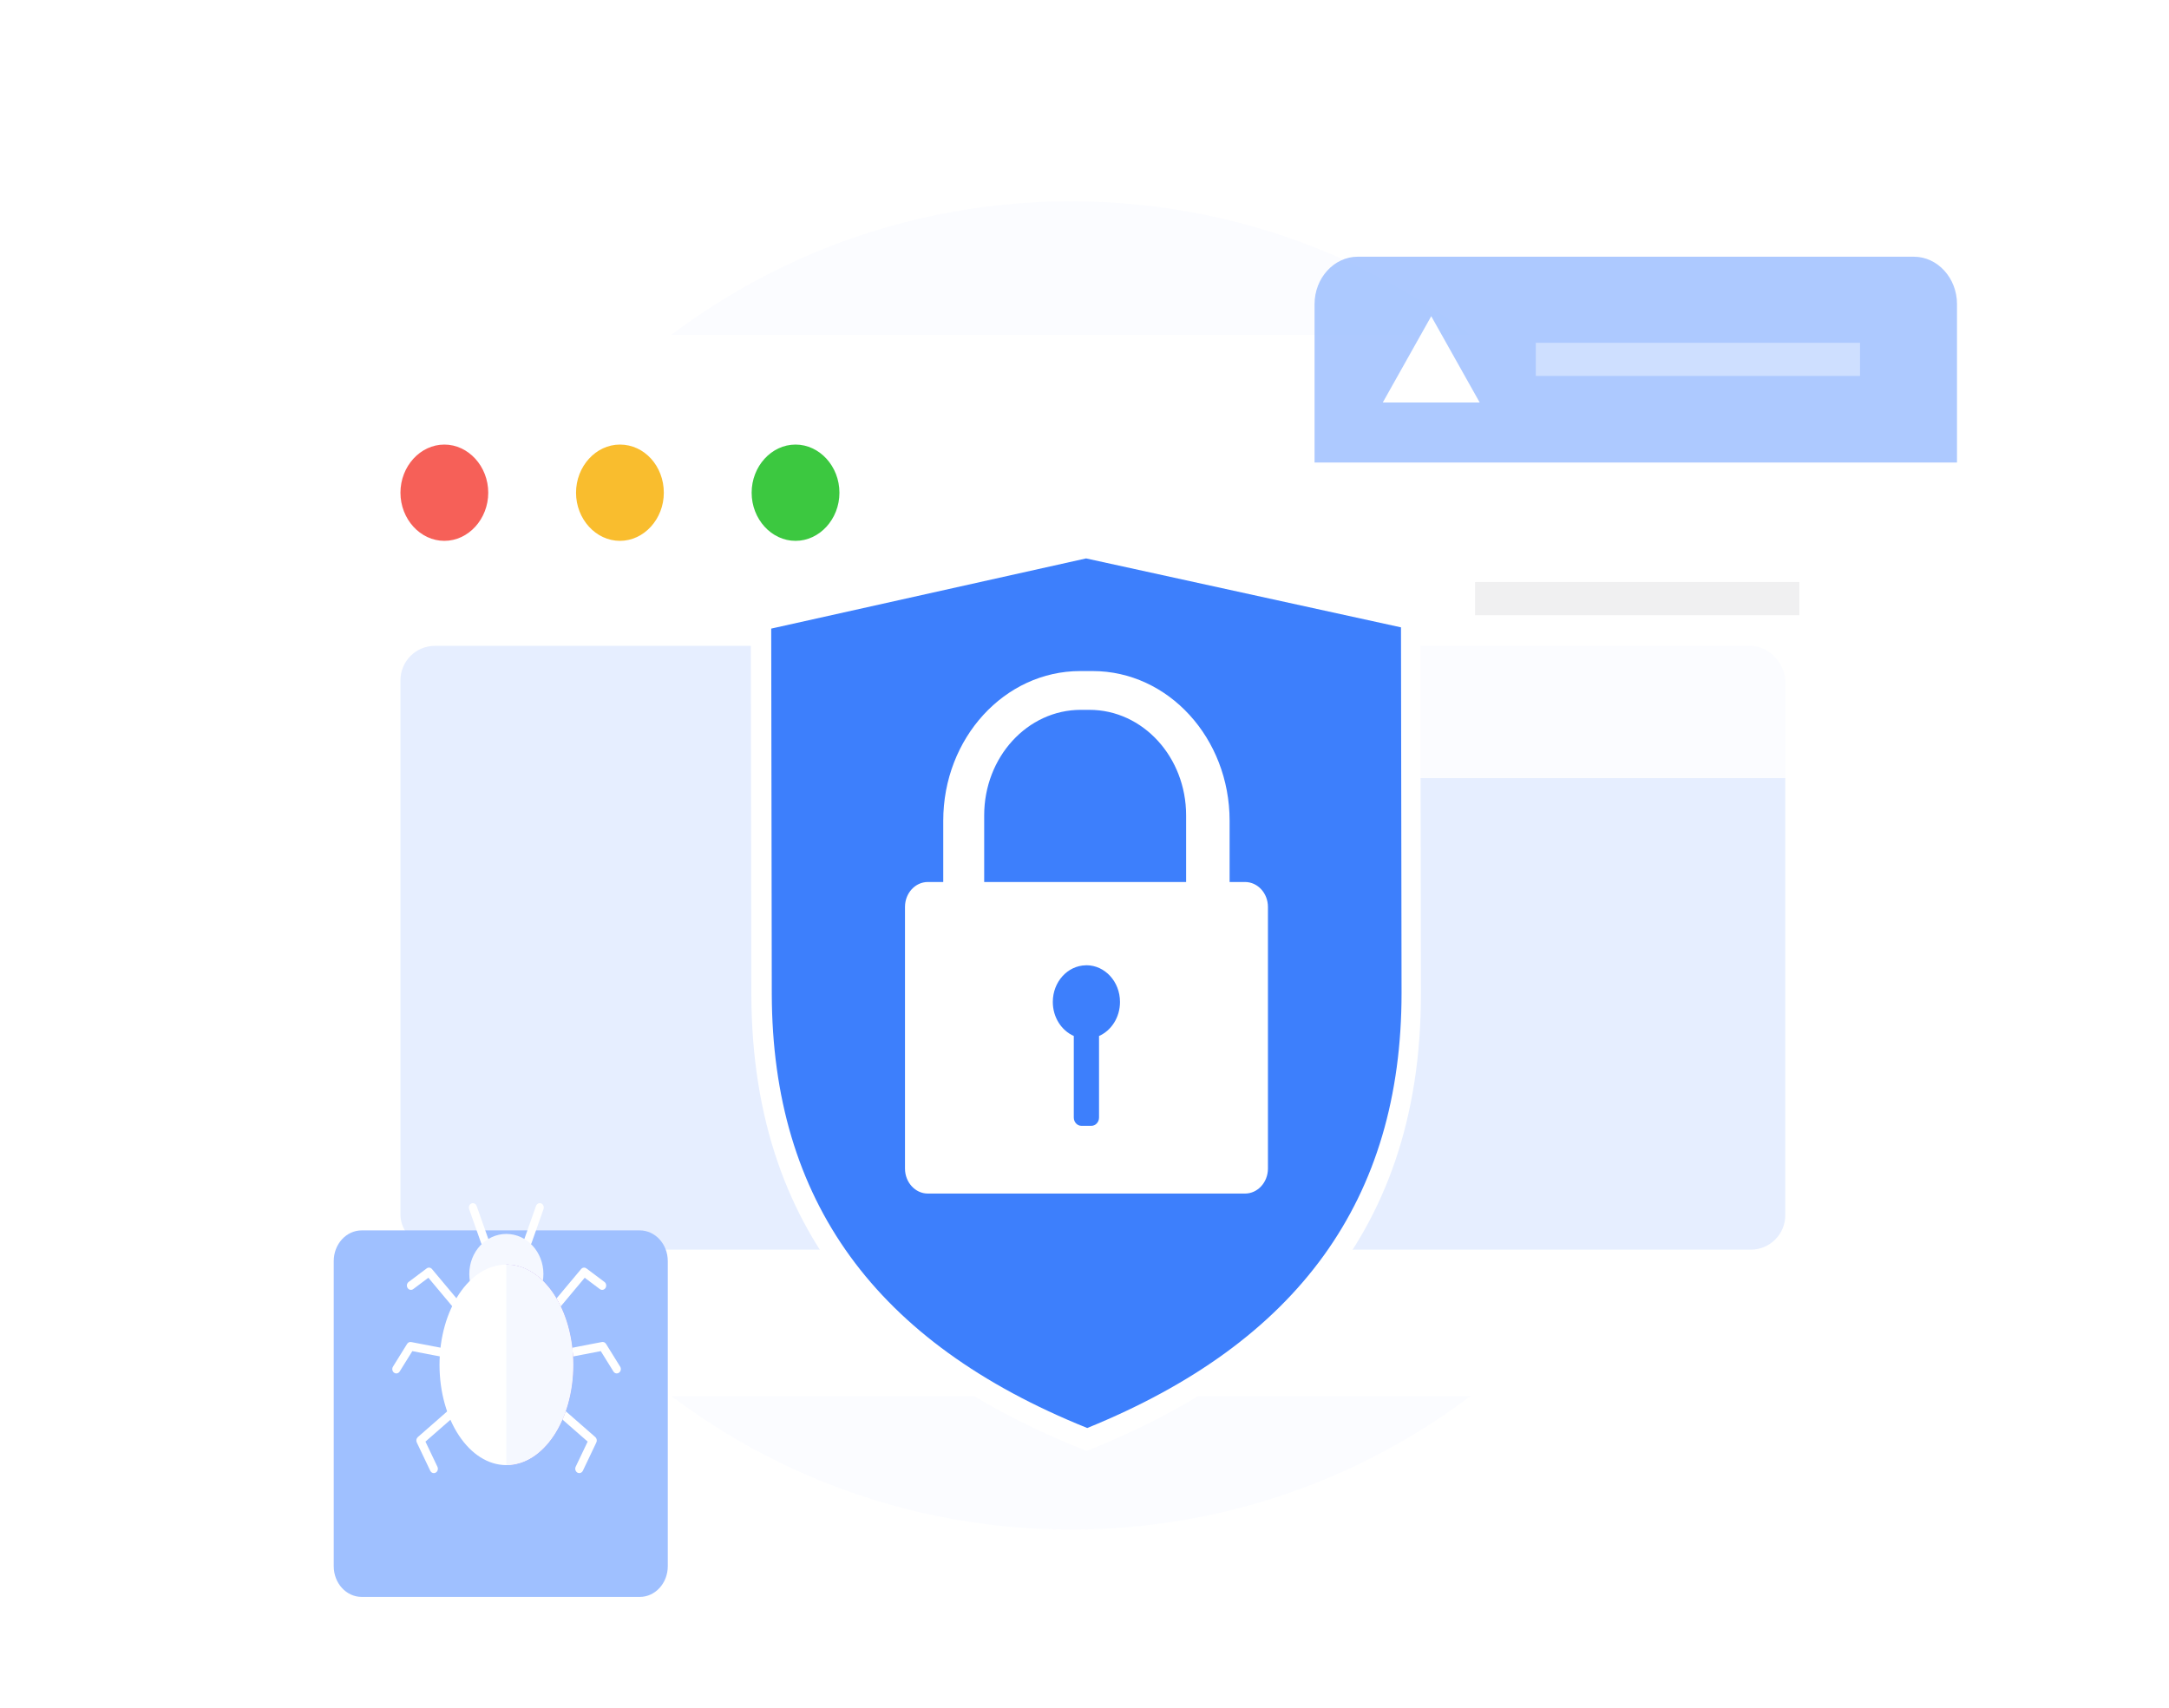 <svg width="80" height="63" viewBox="0 0 80 63" fill="none" xmlns="http://www.w3.org/2000/svg">
<g id="use case">
<g id="Data Security">
<g id="use case img">
<path id="Vector" opacity="0.15" d="M39.5 56.426C53.031 56.426 64 45.457 64 31.926C64 18.395 53.031 7.426 39.5 7.426C25.969 7.426 15 18.395 15 31.926C15 45.457 25.969 56.426 39.5 56.426Z" fill="#E6EEFF"/>
<g id="Group 113074">
<path id="Vector_2" d="M13.698 12.351H66.301C68.767 12.351 70.769 14.436 70.769 17.004V46.847C70.769 49.415 68.767 51.501 66.301 51.501H13.698C11.232 51.501 9.23 49.415 9.23 46.847V17.004C9.23 14.436 11.232 12.351 13.698 12.351Z" fill="white"/>
<rect id="Rectangle 6797" x="14.77" y="23.825" width="51.077" height="22.275" rx="1.272" fill="#E6EEFF"/>
<g id="Group 110858">
<path id="Vector_3" d="M18.008 18.176C18.008 19.149 17.276 19.952 16.389 19.952C15.501 19.952 14.77 19.149 14.77 18.176C14.77 17.203 15.501 16.4 16.389 16.4C17.276 16.4 18.008 17.203 18.008 18.176Z" fill="#F66058"/>
<path id="Vector_4" d="M24.484 18.176C24.484 19.149 23.752 19.952 22.865 19.952C21.978 19.952 21.246 19.149 21.246 18.176C21.246 17.203 21.978 16.4 22.865 16.4C23.774 16.4 24.484 17.203 24.484 18.176Z" fill="#F9BD2E"/>
<path id="Vector_5" d="M30.961 18.176C30.961 19.149 30.229 19.952 29.342 19.952C28.454 19.952 27.723 19.149 27.723 18.176C27.723 17.203 28.454 16.4 29.342 16.4C30.229 16.4 30.961 17.203 30.961 18.176Z" fill="#3CC840"/>
</g>
</g>
<g id="Group" opacity="0.85" filter="url(#filter0_d_8288_32914)">
<g id="Group_2">
<path id="Vector_6" d="M70.103 28.219H49.593C48.717 28.219 48 27.433 48 26.472V10.723C48 9.762 48.717 8.976 49.593 8.976H70.103C70.979 8.976 71.696 9.762 71.696 10.723V26.472C71.696 27.442 70.988 28.219 70.103 28.219Z" fill="white"/>
<path id="Vector_7" d="M71.696 16.578H48V10.733C48 9.772 48.717 8.985 49.593 8.985H70.103C70.979 8.985 71.696 9.772 71.696 10.733V16.578Z" fill="#9FC0FF"/>
</g>
<path id="Vector_8" d="M52.304 11.18L50.516 14.364H54.092L52.304 11.18Z" fill="white"/>
<path id="Vector_9" opacity="0.4" d="M68.119 12.16H56.16V13.383H68.119V12.16Z" fill="white"/>
<path id="Vector_10" d="M65.88 20.986H53.922V22.21H65.88V20.986Z" fill="#EDEDEE"/>
</g>
<g id="Group 112075">
<g id="Group_3">
<g id="Group_4">
<g id="Group_5">
<g id="Group_6">
<g id="Group_7">
<path id="Vector_11" d="M40.039 19.775L52.387 22.498L52.408 36.628C52.428 45.943 47.016 50.758 40.081 53.525C33.145 50.803 27.733 45.988 27.712 36.673L27.691 22.543L40.039 19.775Z" fill="white"/>
<path id="Vector_12" d="M51.673 23.143L51.694 36.628C51.694 44.237 47.905 49.505 40.101 52.679C32.276 49.527 28.486 44.282 28.466 36.673L28.445 23.189L40.059 20.6L51.673 23.143Z" fill="#3D7FFC"/>
</g>
</g>
</g>
</g>
</g>
<path id="Vector_13" d="M45.921 32.537H45.352V30.278C45.352 27.227 43.089 24.755 40.298 24.755H39.844C37.052 24.755 34.79 27.227 34.79 30.278V32.537H34.221C33.756 32.537 33.379 32.949 33.379 33.457V43.107C33.379 43.615 33.756 44.03 34.221 44.03H45.922C46.387 44.03 46.766 43.616 46.766 43.107V33.457C46.766 32.949 46.387 32.537 45.922 32.537H45.921ZM40.536 38.217V41.226C40.536 41.394 40.409 41.532 40.253 41.532H39.885C39.732 41.532 39.605 41.394 39.605 41.226V38.217C39.152 38.017 38.831 37.532 38.831 36.961C38.831 36.222 39.373 35.622 40.047 35.61C40.056 35.608 40.062 35.608 40.071 35.608C40.753 35.608 41.309 36.213 41.309 36.961C41.309 37.531 40.989 38.017 40.537 38.217H40.536ZM43.748 32.537H36.3V30.08C36.3 27.929 37.894 26.186 39.864 26.186H40.182C42.153 26.186 43.748 27.929 43.748 30.08V32.537Z" fill="white"/>
</g>
<g id="Group 112063">
<g id="Group 10110" filter="url(#filter1_dd_8288_32914)">
<g id="Man">
<g id="Body">
<path id="Vector_14" d="M21.433 51.49C21.132 51.538 21.132 51.246 20.787 51.1C20.46 50.96 20.27 50.534 20.185 50.616C20.1 50.698 20.345 51.172 20.43 51.258C20.228 51.227 19.195 50.968 19.123 51.229C19.064 51.443 18.885 51.509 18.952 51.759C19.019 52.008 19.356 52.436 19.84 52.531C20.323 52.626 20.638 52.69 20.893 52.606C21.086 52.552 21.286 52.533 21.485 52.55C21.48 52.378 21.433 51.49 21.433 51.49Z" fill="#E7EEFF"/>
</g>
<g id="Frame">
<path id="Vector_15" d="M23.597 42.726H13.341C12.771 42.726 12.309 43.233 12.309 43.859V55.114C12.309 55.74 12.771 56.247 13.341 56.247H23.597C24.167 56.247 24.63 55.74 24.63 55.114V43.859C24.63 43.233 24.167 42.726 23.597 42.726Z" fill="#9FC0FF"/>
</g>
</g>
</g>
<g id="Frame_2" clip-path="url(#clip0_8288_32914)">
<path id="Vector_16" d="M18.676 46.812C18.638 46.812 18.6 46.796 18.571 46.764C18.513 46.702 18.513 46.6 18.571 46.537L19.34 45.706L19.77 44.488C19.799 44.405 19.885 44.364 19.962 44.395C20.038 44.427 20.076 44.52 20.047 44.603L19.606 45.853C19.598 45.874 19.587 45.893 19.572 45.909L18.78 46.764C18.751 46.796 18.714 46.812 18.675 46.812H18.676Z" fill="white"/>
<path id="Vector_17" d="M18.675 46.812C18.637 46.812 18.598 46.796 18.57 46.764L17.778 45.909C17.763 45.893 17.752 45.874 17.744 45.853L17.303 44.603C17.274 44.52 17.312 44.427 17.389 44.395C17.465 44.364 17.551 44.406 17.58 44.488L18.011 45.706L18.78 46.537C18.838 46.6 18.838 46.702 18.78 46.764C18.75 46.796 18.713 46.812 18.675 46.812Z" fill="white"/>
<path id="Vector_18" d="M20.036 47.144C20.111 46.332 19.563 45.608 18.812 45.527C18.061 45.446 17.391 46.038 17.316 46.849C17.241 47.661 17.789 48.385 18.54 48.467C19.291 48.548 19.961 47.956 20.036 47.144Z" fill="#F5F8FF"/>
<g id="Group_8">
<path id="Vector_19" d="M18.676 50.51C18.64 50.51 18.605 50.496 18.576 50.468C18.515 50.409 18.511 50.307 18.566 50.241L21.433 46.816C21.483 46.756 21.567 46.745 21.628 46.791L22.294 47.291C22.362 47.341 22.378 47.441 22.332 47.514C22.285 47.587 22.193 47.605 22.125 47.555L21.566 47.136L18.787 50.457C18.758 50.492 18.717 50.51 18.676 50.51L18.676 50.51Z" fill="white"/>
<path id="Vector_20" d="M22.749 50.666C22.701 50.666 22.654 50.641 22.626 50.595L22.159 49.843L18.702 50.507C18.622 50.522 18.544 50.464 18.53 50.377C18.515 50.289 18.569 50.206 18.65 50.19L22.202 49.507C22.26 49.496 22.319 49.523 22.352 49.576L22.873 50.415C22.919 50.489 22.901 50.588 22.832 50.638C22.807 50.656 22.778 50.665 22.75 50.665L22.749 50.666Z" fill="white"/>
<path id="Vector_21" d="M21.365 54.342C21.343 54.342 21.319 54.337 21.297 54.325C21.225 54.284 21.196 54.187 21.233 54.108L21.675 53.181L18.582 50.474C18.519 50.419 18.509 50.317 18.561 50.248C18.612 50.179 18.706 50.168 18.77 50.225L21.957 53.014C22.011 53.061 22.027 53.144 21.995 53.212L21.498 54.256C21.472 54.311 21.42 54.343 21.366 54.343L21.365 54.342Z" fill="white"/>
</g>
<g id="Group_9">
<path id="Vector_22" d="M18.69 50.51C18.649 50.51 18.609 50.492 18.579 50.457L15.8 47.136L15.241 47.555C15.173 47.605 15.081 47.587 15.034 47.514C14.988 47.441 15.004 47.341 15.072 47.291L15.738 46.791C15.8 46.745 15.883 46.756 15.933 46.816L18.8 50.241C18.855 50.307 18.851 50.409 18.79 50.468C18.762 50.496 18.726 50.51 18.69 50.51L18.69 50.51Z" fill="white"/>
<path id="Vector_23" d="M14.617 50.666C14.589 50.666 14.56 50.657 14.535 50.639C14.466 50.589 14.448 50.489 14.494 50.416L15.015 49.577C15.048 49.524 15.107 49.497 15.165 49.508L18.717 50.191C18.798 50.207 18.852 50.29 18.837 50.378C18.823 50.465 18.746 50.523 18.665 50.508L15.208 49.843L14.741 50.595C14.713 50.641 14.665 50.666 14.618 50.666L14.617 50.666Z" fill="white"/>
<path id="Vector_24" d="M16.001 54.343C15.947 54.343 15.895 54.312 15.869 54.256L15.372 53.212C15.34 53.145 15.356 53.062 15.411 53.014L18.597 50.225C18.661 50.169 18.755 50.18 18.806 50.249C18.858 50.318 18.848 50.419 18.785 50.475L15.692 53.181L16.134 54.109C16.171 54.188 16.143 54.285 16.07 54.325C16.048 54.338 16.025 54.343 16.002 54.343L16.001 54.343Z" fill="white"/>
</g>
<path id="Vector_25" d="M21.142 50.35C21.142 52.392 20.038 54.048 18.676 54.048V46.651C20.038 46.651 21.142 48.307 21.142 50.35Z" fill="#7539D3"/>
<path id="Vector_26" d="M18.677 54.048C20.039 54.048 21.143 52.392 21.143 50.35C21.143 48.307 20.039 46.651 18.677 46.651C17.315 46.651 16.211 48.307 16.211 50.35C16.211 52.392 17.315 54.048 18.677 54.048Z" fill="white"/>
<path id="Vector_27" d="M21.142 50.35C21.142 52.392 20.038 54.048 18.676 54.048V46.651C20.038 46.651 21.142 48.307 21.142 50.35Z" fill="#F5F8FF"/>
</g>
</g>
</g>
</g>
</g>
<defs>
<filter id="filter0_d_8288_32914" x="47.514" y="8.49" width="25.637" height="21.185" filterUnits="userSpaceOnUse" color-interpolation-filters="sRGB">
<feFlood flood-opacity="0" result="BackgroundImageFix"/>
<feColorMatrix in="SourceAlpha" type="matrix" values="0 0 0 0 0 0 0 0 0 0 0 0 0 0 0 0 0 0 127 0" result="hardAlpha"/>
<feOffset dx="0.485" dy="0.485"/>
<feGaussianBlur stdDeviation="0.485"/>
<feColorMatrix type="matrix" values="0 0 0 0 0.094 0 0 0 0 0.188 0 0 0 0 0.247 0 0 0 0.05 0"/>
<feBlend mode="normal" in2="BackgroundImageFix" result="effect1_dropShadow_8288_32914"/>
<feBlend mode="normal" in="SourceGraphic" in2="effect1_dropShadow_8288_32914" result="shape"/>
</filter>
<filter id="filter1_dd_8288_32914" x="6.983" y="38.288" width="22.971" height="24.172" filterUnits="userSpaceOnUse" color-interpolation-filters="sRGB">
<feFlood flood-opacity="0" result="BackgroundImageFix"/>
<feColorMatrix in="SourceAlpha" type="matrix" values="0 0 0 0 0 0 0 0 0 0 0 0 0 0 0 0 0 0 127 0" result="hardAlpha"/>
<feOffset dy="1.775"/>
<feGaussianBlur stdDeviation="2.219"/>
<feColorMatrix type="matrix" values="0 0 0 0 0.608 0 0 0 0 0.675 0 0 0 0 0.737 0 0 0 0.35 0"/>
<feBlend mode="normal" in2="BackgroundImageFix" result="effect1_dropShadow_8288_32914"/>
<feColorMatrix in="SourceAlpha" type="matrix" values="0 0 0 0 0 0 0 0 0 0 0 0 0 0 0 0 0 0 127 0" result="hardAlpha"/>
<feOffset dy="0.888"/>
<feGaussianBlur stdDeviation="2.663"/>
<feColorMatrix type="matrix" values="0 0 0 0 0.896 0 0 0 0 0.93 0 0 0 0 0.996 0 0 0 0.5 0"/>
<feBlend mode="normal" in2="effect1_dropShadow_8288_32914" result="effect2_dropShadow_8288_32914"/>
<feBlend mode="normal" in="SourceGraphic" in2="effect2_dropShadow_8288_32914" result="shape"/>
</filter>
<clipPath id="clip0_8288_32914">
<rect width="8.43" height="9.958" fill="white" transform="translate(14.469 44.385)"/>
</clipPath>
</defs>
</svg>
